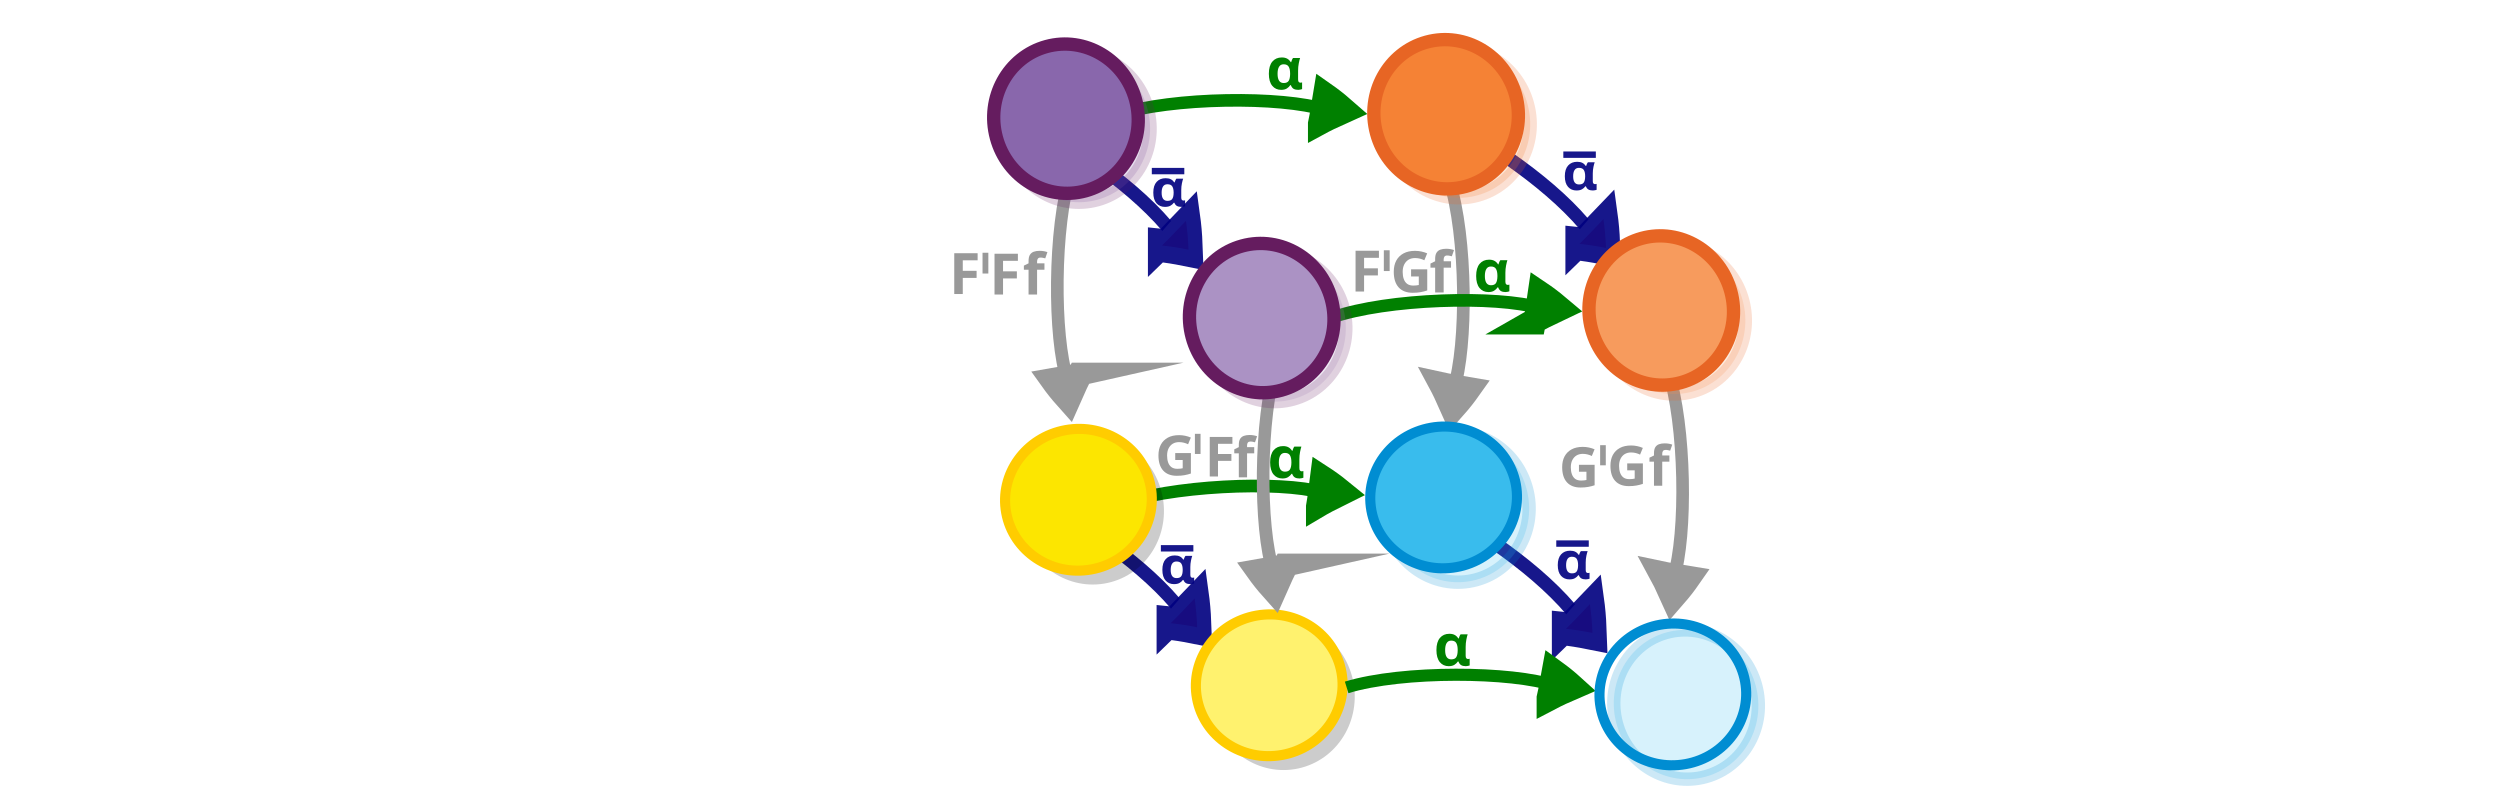 <?xml version="1.0" encoding="UTF-8" standalone="no"?>
<svg
   xmlns:dc="http://purl.org/dc/elements/1.1/"
   xmlns:cc="http://creativecommons.org/ns#"
   xmlns:rdf="http://www.w3.org/1999/02/22-rdf-syntax-ns#"
   xmlns:svg="http://www.w3.org/2000/svg"
   xmlns="http://www.w3.org/2000/svg"
   xmlns:sodipodi="http://sodipodi.sourceforge.net/DTD/sodipodi-0.dtd"
   xmlns:inkscape="http://www.inkscape.org/namespaces/inkscape"
   viewBox="0 0 595.3 189.5"
   version="1.1"
   id="svg15613"
   sodipodi:docname="horizontal_composition_cube.svg"
   inkscape:version="0.92.5 (2060ec1f9f, 2020-04-08)">
  <defs
     id="defs15617" />
  <sodipodi:namedview
     pagecolor="#ffffff"
     bordercolor="#666666"
     borderopacity="1"
     objecttolerance="10"
     gridtolerance="10"
     guidetolerance="10"
     inkscape:pageopacity="0"
     inkscape:pageshadow="2"
     inkscape:window-width="1920"
     inkscape:window-height="1016"
     id="namedview15615"
     showgrid="false"
     inkscape:zoom="2.1938952"
     inkscape:cx="430.33158"
     inkscape:cy="68.594586"
     inkscape:window-x="0"
     inkscape:window-y="27"
     inkscape:window-maximized="1"
     inkscape:current-layer="svg15613"
     inkscape:showpageshadow="2"
     inkscape:pagecheckerboard="0"
     inkscape:deskcolor="#d1d1d1" />
  <g
     id="g42748"
     transform="matrix(1.229,-0.092,0.092,1.186,-61.451,25.275)" />
  <g
     id="g42748-8"
     transform="matrix(1.229,-0.092,0.092,1.186,229.06,7.269)" />
  <g
     id="g42748-3"
     transform="matrix(1.559,-0.117,0.117,1.504,-164.841,-179.517)" />
  <g
     id="g42748-8-6"
     transform="matrix(1.559,-0.117,0.117,1.504,203.566,-202.352)" />
  <g
     transform="matrix(0.127,0.1,-0.13,0.185,378.148,-29.092)"
     id="g1482-7-0-4-90-3-4-5-0"
     style="display:inline;fill:#ff8080;stroke:#000080;stroke-width:6.389;stroke-miterlimit:10;stroke-opacity:0.91">
    <path
       d="m 300.111,308.891 c 11.457,-5.059 23.316,-9.601 35.445,-13.89 -8.574,-7.716 -17.731,-15.117 -27.472,-22.203 -2.745,12.606 -4.334,22.493 -7.973,36.094 z"
       id="path1478-7-9-9-9-9-1-2-6"
       inkscape:connector-curvature="0"
       style="fill:#ff8080;stroke:#000080;stroke-width:36.898;stroke-opacity:0.91" />
    <path
       sodipodi:nodetypes="cc"
       d="M 4.296,299.071 C 79.445,284.995 203.446,276.976 289.231,289.566"
       id="path1480-1-3-7-1-1-1-4-2"
       inkscape:connector-curvature="0"
       style="fill:none;stroke:#000080;stroke-width:14.277;stroke-opacity:0.91;paint-order:markers fill stroke" />
  </g>
  <g
     transform="matrix(0.127,0.1,-0.13,0.185,280.803,61.232)"
     id="g1482-7-0-4-90-3-4-5-7-6"
     style="display:inline;fill:#ff8080;stroke:#000080;stroke-width:6.389;stroke-miterlimit:10;stroke-opacity:0.91">
    <path
       d="m 300.111,308.891 c 11.457,-5.059 23.316,-9.601 35.445,-13.89 -8.574,-7.716 -17.731,-15.117 -27.472,-22.203 -2.745,12.606 -4.334,22.493 -7.973,36.094 z"
       id="path1478-7-9-9-9-9-1-2-2-1"
       inkscape:connector-curvature="0"
       style="fill:#ff8080;stroke:#000080;stroke-width:36.898;stroke-opacity:0.91" />
    <path
       sodipodi:nodetypes="cc"
       d="M 4.296,299.071 C 79.445,284.995 203.446,276.976 289.231,289.566"
       id="path1480-1-3-7-1-1-1-4-5-8"
       inkscape:connector-curvature="0"
       style="fill:none;stroke:#000080;stroke-width:14.277;stroke-opacity:0.91;paint-order:markers fill stroke" />
  </g>
  <g
     transform="matrix(0.127,0.1,-0.13,0.185,374.924,62.579)"
     id="g1482-7-0-4-90-3-4-5-81-7"
     style="display:inline;fill:#ff8080;stroke:#000080;stroke-width:6.389;stroke-miterlimit:10;stroke-opacity:0.91">
    <path
       d="m 300.111,308.891 c 11.457,-5.059 23.316,-9.601 35.445,-13.89 -8.574,-7.716 -17.731,-15.117 -27.472,-22.203 -2.745,12.606 -4.334,22.493 -7.973,36.094 z"
       id="path1478-7-9-9-9-9-1-2-3-9"
       inkscape:connector-curvature="0"
       style="fill:#ff8080;stroke:#000080;stroke-width:36.898;stroke-opacity:0.91" />
    <path
       sodipodi:nodetypes="cc"
       d="M 4.296,299.071 C 79.445,284.995 203.446,276.976 289.231,289.566"
       id="path1480-1-3-7-1-1-1-4-64-2"
       inkscape:connector-curvature="0"
       style="fill:none;stroke:#000080;stroke-width:14.277;stroke-opacity:0.91;paint-order:markers fill stroke" />
  </g>
  <g
     transform="matrix(0.127,0.1,-0.13,0.185,278.737,-28.692)"
     id="g1482-7-0-4-90-3-4-5-3-0"
     style="display:inline;fill:#ff8080;stroke:#000080;stroke-width:6.389;stroke-miterlimit:10;stroke-opacity:0.91">
    <path
       d="m 300.111,308.891 c 11.457,-5.059 23.316,-9.601 35.445,-13.89 -8.574,-7.716 -17.731,-15.117 -27.472,-22.203 -2.745,12.606 -4.334,22.493 -7.973,36.094 z"
       id="path1478-7-9-9-9-9-1-2-7-2"
       inkscape:connector-curvature="0"
       style="fill:#ff8080;stroke:#000080;stroke-width:36.898;stroke-opacity:0.91" />
    <path
       sodipodi:nodetypes="cc"
       d="M 4.296,299.071 C 79.445,284.995 203.446,276.976 289.231,289.566"
       id="path1480-1-3-7-1-1-1-4-6-3"
       inkscape:connector-curvature="0"
       style="fill:none;stroke:#000080;stroke-width:14.277;stroke-opacity:0.91;paint-order:markers fill stroke" />
  </g>
  <g
     style="display:inline;fill:#000000;fill-opacity:0;stroke:#999999;stroke-width:6.389;stroke-miterlimit:10;stroke-opacity:1"
     id="g1482-7-0-1-0-3-5-8-6-4-7"
     transform="matrix(-0.018,0.292,0.345,-0.03,182.116,8.724)"
     inkscape:transform-center-x="12.983892"
     inkscape:transform-center-y="-6.9352945">
    <path
       style="fill:#000000;fill-opacity:0;stroke:#999999;stroke-width:19.035;stroke-opacity:1"
       inkscape:connector-curvature="0"
       id="path1478-7-9-0-19-0-2-3-5-7-59"
       d="m 299.356,233.033 c 5.865,-2.466 11.98,-4.677 18.256,-6.762 -5.112,-3.83 -10.518,-7.506 -16.22,-11.028 -0.69,6.214 -0.926,11.088 -2.036,17.79 z" />
    <path
       style="fill:#000000;fill-opacity:0;stroke:#999999;stroke-width:10.649;stroke-opacity:1;paint-order:markers fill stroke"
       inkscape:connector-curvature="0"
       id="path1480-1-3-1-5-7-2-8-8-4-2"
       d="M 127.386,78.378 C 176.957,66.302 277.685,72.076 317.498,86.173"
       sodipodi:nodetypes="cc"
       transform="matrix(0.896,0,0,0.817,18.384,154.236)" />
  </g>
  <g
     style="display:inline;fill:#000000;fill-opacity:0;stroke:#999999;stroke-width:6.389;stroke-miterlimit:10;stroke-opacity:1"
     id="g1482-7-0-1-0-3-5-2-4-0-8-2"
     transform="matrix(0.019,0.292,-0.345,-0.028,417.89,10.446)"
     inkscape:transform-center-x="-12.927692"
     inkscape:transform-center-y="-6.9992135">
    <path
       style="fill:#000000;fill-opacity:0;stroke:#999999;stroke-width:19.035;stroke-opacity:1"
       inkscape:connector-curvature="0"
       id="path1478-7-9-0-19-0-2-7-81-4-5-89"
       d="m 299.356,233.033 c 5.865,-2.466 11.98,-4.677 18.256,-6.762 -5.112,-3.83 -10.518,-7.506 -16.22,-11.028 -0.69,6.214 -0.926,11.088 -2.036,17.79 z" />
    <path
       style="fill:#000000;fill-opacity:0;stroke:#999999;stroke-width:10.649;stroke-opacity:1;paint-order:markers fill stroke"
       inkscape:connector-curvature="0"
       id="path1480-1-3-1-5-7-2-0-29-8-8-7"
       d="M 127.386,78.378 C 176.957,66.302 277.685,72.076 317.498,86.173"
       sodipodi:nodetypes="cc"
       transform="matrix(0.896,0,0,0.817,18.384,154.236)" />
  </g>
  <g
     style="display:inline;fill:#000000;fill-opacity:0;stroke:#008000;stroke-width:6.389;stroke-miterlimit:10;stroke-opacity:1"
     id="g1482-7-0-1-0-3-5-2-4-0-8-6-36"
     transform="matrix(0.292,-0.02,-0.026,0.345,232.889,-45.299)"
     inkscape:transform-center-x="7.0772877"
     inkscape:transform-center-y="-13.02335">
    <path
       style="fill:#000000;fill-opacity:0;stroke:#008000;stroke-width:19.035;stroke-opacity:1"
       inkscape:connector-curvature="0"
       id="path1478-7-9-0-19-0-2-7-81-4-5-0-1"
       d="m 299.356,233.033 c 5.865,-2.466 11.98,-4.677 18.256,-6.762 -5.112,-3.83 -10.518,-7.506 -16.22,-11.028 -0.69,6.214 -0.926,11.088 -2.036,17.79 z" />
    <path
       style="fill:#000000;fill-opacity:0;stroke:#008000;stroke-width:10.649;stroke-opacity:1;paint-order:markers fill stroke"
       inkscape:connector-curvature="0"
       id="path1480-1-3-1-5-7-2-0-29-8-8-85-29"
       d="M 127.386,78.378 C 176.957,66.302 277.685,72.076 317.498,86.173"
       sodipodi:nodetypes="cc"
       transform="matrix(0.896,0,0,0.817,18.384,154.236)" />
  </g>
  <g
     id="g74336-3"
     transform="matrix(1.139,0,0,1.139,-297.336,-49.772)"
     style="fill:#999999;fill-opacity:1">
    <path
       d="m 470.746,105.273 h -1.78 v -8.528 h 4.885 v 1.481 h -3.105 v 2.198 h 2.89 v 1.481 h -2.89 z"
       style="font-weight:bold;font-size:21.512px;line-height:1.25;font-family:sans-serif;-inkscape-font-specification:'sans-serif Bold';text-align:end;word-spacing:0px;text-anchor:end;fill:#999999;fill-opacity:1;stroke-width:0.896"
       id="path12077-3-0-6-6-1"
       inkscape:connector-curvature="0" />
    <path
       d="m 479.402,100.089 h -1.541 v 5.184 h -1.78 v -5.184 h -0.979 v -0.86 l 0.979,-0.478 v -0.478 q 0,-0.836 0.275,-1.29 0.287,-0.466 0.8,-0.657 0.526,-0.191 1.23,-0.191 0.526,0 0.944,0.084 0.43,0.084 0.693,0.191 l -0.454,1.302 q -0.203,-0.06 -0.442,-0.107 -0.239,-0.06 -0.549,-0.06 -0.37,0 -0.549,0.227 -0.167,0.227 -0.167,0.573 v 0.406 h 1.541 z"
       style="font-weight:bold;font-size:21.512px;line-height:1.25;font-family:sans-serif;-inkscape-font-specification:'sans-serif Bold';text-align:end;word-spacing:0px;text-anchor:end;fill:#999999;fill-opacity:1;stroke-width:0.896"
       id="path12081-38-3-4-0-9"
       inkscape:connector-curvature="0" />
    <path
       d="m 462.327,105.165 h -1.78 v -8.528 h 4.885 v 1.481 h -3.105 v 2.198 h 2.89 v 1.481 h -2.89 z"
       style="font-weight:bold;font-size:21.512px;line-height:1.25;font-family:sans-serif;-inkscape-font-specification:'sans-serif Bold';text-align:end;word-spacing:0px;text-anchor:end;fill:#999999;fill-opacity:1;stroke-width:0.896"
       id="path12077-3-0-6-6-1-8-9-4"
       inkscape:connector-curvature="0" />
    <rect
       style="fill:#999999;fill-opacity:1;stroke:none;stroke-width:3.998;stroke-linecap:round;stroke-opacity:1;paint-order:stroke fill markers"
       id="rect30204-1-4-9-8-7"
       width="1.216"
       height="4.344"
       x="466.458"
       y="96.538" />
  </g>
  <g
     style="display:inline;fill:#000000;fill-opacity:0;stroke:#008000;stroke-width:6.389;stroke-miterlimit:10;stroke-opacity:1"
     id="g1482-7-0-1-0-3-5-2-4-0-8-6-3-6"
     transform="matrix(0.291,-0.031,-0.014,0.346,229.906,48.943)"
     inkscape:transform-center-x="7.5010346"
     inkscape:transform-center-y="-13.521627">
    <path
       style="fill:#000000;fill-opacity:0;stroke:#008000;stroke-width:19.035;stroke-opacity:1"
       inkscape:connector-curvature="0"
       id="path1478-7-9-0-19-0-2-7-81-4-5-0-9-1"
       d="m 299.356,233.033 c 5.865,-2.466 11.98,-4.677 18.256,-6.762 -5.112,-3.83 -10.518,-7.506 -16.22,-11.028 -0.69,6.214 -0.926,11.088 -2.036,17.79 z" />
    <path
       style="fill:#000000;fill-opacity:0;stroke:#008000;stroke-width:10.649;stroke-opacity:1;paint-order:markers fill stroke"
       inkscape:connector-curvature="0"
       id="path1480-1-3-1-5-7-2-0-29-8-8-85-4-0"
       d="M 127.386,78.378 C 176.957,66.302 277.685,72.076 317.498,86.173"
       sodipodi:nodetypes="cc"
       transform="matrix(0.896,0,0,0.817,18.384,154.236)" />
  </g>
  <g
     id="g16126-2-3-6"
     transform="matrix(0.27,1.41,-1.41,0.27,291.103,-238.074)"
     inkscape:transform-center-x="3.455896"
     inkscape:transform-center-y="1.055084"
     style="fill:#8967ac;fill-opacity:1;stroke:#651c5f;stroke-opacity:1">
    <ellipse
       ry="11.965"
       rx="12.4"
       transform="matrix(0.997,-0.075,0.078,0.997,0,0)"
       style="opacity:0.203;fill:#8967ac;fill-opacity:1;stroke:#651c5f;stroke-width:2.214;stroke-miterlimit:10;stroke-dasharray:none;stroke-opacity:1"
       id="circle15601-9-4-6-3-0-3"
       cy="72.011"
       cx="174.056" />
    <ellipse
       ry="11.965"
       rx="12.4"
       transform="matrix(0.997,-0.075,0.078,0.997,0,0)"
       style="fill:#8967ac;fill-opacity:1;stroke:#651c5f;stroke-width:2.214;stroke-miterlimit:10;stroke-dasharray:none;stroke-opacity:1"
       id="circle15601-9-4-1-2-2"
       cy="73.519"
       cx="172.109" />
  </g>
  <g
     id="g16153-8-1-7"
     transform="matrix(0.149,1.428,-1.428,0.149,359.608,-171.54)">
    <ellipse
       cx="178.593"
       cy="120.173"
       id="circle15601-9-4-6-2-3-5-6"
       style="opacity:0.203;fill:#030303;fill-opacity:1;stroke:none;stroke-width:2.214;stroke-miterlimit:10;stroke-dasharray:none;stroke-opacity:1"
       transform="matrix(0.987,-0.159,0.162,0.987,0,0)"
       rx="12.4"
       ry="11.965" />
    <ellipse
       ry="11.748"
       rx="12.176"
       transform="matrix(-0.074,-0.997,0.997,-0.077,0,0)"
       style="fill:#fce600;fill-opacity:1;stroke:#ffcc00;stroke-width:1.677;stroke-miterlimit:10;stroke-opacity:1"
       id="circle15605-4-6-5"
       cy="186.489"
       cx="-106.902" />
  </g>
  <g
     id="g76061-8"
     style="fill:#999999;fill-opacity:1"
     transform="matrix(1.139,0,0,1.139,-204.151,-37.692)">
    <path
       d="m 482.59,89.052 h -1.541 v 5.184 h -1.78 v -5.184 h -0.979 v -0.86 l 0.979,-0.478 v -0.478 q 0,-0.836 0.275,-1.29 0.287,-0.466 0.8,-0.657 0.526,-0.191 1.23,-0.191 0.526,0 0.944,0.084 0.43,0.084 0.693,0.191 l -0.454,1.302 q -0.203,-0.06 -0.442,-0.107 -0.239,-0.06 -0.549,-0.06 -0.37,0 -0.549,0.227 -0.167,0.227 -0.167,0.573 v 0.406 h 1.541 z"
       style="font-weight:bold;font-size:21.512px;line-height:1.25;font-family:sans-serif;-inkscape-font-specification:'sans-serif Bold';text-align:end;word-spacing:0px;text-anchor:end;fill:#999999;fill-opacity:1;stroke-width:0.896"
       id="path12081-38-3-4-0-2-8"
       inkscape:connector-curvature="0" />
    <path
       d="m 464.412,94.04 h -1.78 v -8.528 h 4.885 v 1.481 h -3.105 v 2.198 h 2.89 v 1.481 h -2.89 z"
       style="font-weight:bold;font-size:21.512px;line-height:1.25;font-family:sans-serif;-inkscape-font-specification:'sans-serif Bold';text-align:end;word-spacing:0px;text-anchor:end;fill:#999999;fill-opacity:1;stroke-width:0.896"
       id="path12077-3-0-6-6-1-8-9-3-4"
       inkscape:connector-curvature="0" />
    <rect
       style="fill:#999999;fill-opacity:1;stroke:none;stroke-width:3.998;stroke-linecap:round;stroke-opacity:1;paint-order:stroke fill markers"
       id="rect30204-1-4-9-8-9-3"
       width="1.216"
       height="4.344"
       x="468.543"
       y="85.414" />
    <path
       d="m 474.237,89.395 h 3.38 v 4.419 q -0.669,0.227 -1.397,0.358 -0.717,0.131 -1.636,0.131 -1.911,0 -2.938,-1.123 -1.027,-1.123 -1.027,-3.273 0,-1.338 0.514,-2.317 0.526,-0.979 1.517,-1.517 0.991,-0.537 2.425,-0.537 0.681,0 1.338,0.143 0.657,0.143 1.194,0.382 l -0.597,1.445 q -0.394,-0.203 -0.896,-0.334 -0.502,-0.131 -1.051,-0.131 -0.788,0 -1.374,0.358 -0.573,0.358 -0.896,1.015 -0.311,0.645 -0.311,1.529 0,0.836 0.227,1.481 0.227,0.645 0.717,1.015 0.49,0.358 1.278,0.358 0.382,0 0.645,-0.036 0.275,-0.036 0.502,-0.084 v -1.78 h -1.612 z"
       style="font-weight:bold;font-size:21.512px;line-height:1.25;font-family:sans-serif;-inkscape-font-specification:'sans-serif Bold';text-align:end;word-spacing:0px;text-anchor:end;fill:#999999;fill-opacity:1;stroke-width:0.896"
       id="path12073-3-6-2-2-7-0-3-1"
       inkscape:connector-curvature="0" />
  </g>
  <g
     id="g16153-8-5-6-0"
     transform="matrix(0.149,1.428,-1.428,0.149,446.565,-172.096)"
     style="fill:#39bced;fill-opacity:1;stroke:#008dd2;stroke-opacity:1">
    <ellipse
       cx="178.593"
       cy="120.173"
       id="circle15601-9-4-6-2-3-1-8-6"
       style="opacity:0.203;fill:#39bced;fill-opacity:1;stroke:#008dd2;stroke-width:2.214;stroke-miterlimit:10;stroke-dasharray:none;stroke-opacity:1"
       transform="matrix(0.987,-0.159,0.162,0.987,0,0)"
       rx="12.4"
       ry="11.965" />
    <ellipse
       ry="11.748"
       rx="12.176"
       transform="matrix(-0.074,-0.997,0.997,-0.077,0,0)"
       style="fill:#39bced;fill-opacity:1;stroke:#008dd2;stroke-width:1.677;stroke-miterlimit:10;stroke-opacity:1"
       id="circle15605-4-7-5-8"
       cy="186.489"
       cx="-106.902" />
  </g>
  <g
     id="g16126-2-2-82-6"
     transform="matrix(0.27,1.41,-1.41,0.27,381.62,-239.13)"
     inkscape:transform-center-x="3.4558891"
     inkscape:transform-center-y="1.0550817"
     style="fill:#f58235;fill-opacity:1;stroke:#e76524;stroke-opacity:1">
    <ellipse
       ry="11.965"
       rx="12.4"
       transform="matrix(0.997,-0.075,0.078,0.997,0,0)"
       style="opacity:0.203;fill:#f58235;fill-opacity:1;stroke:#e76524;stroke-width:2.214;stroke-miterlimit:10;stroke-dasharray:none;stroke-opacity:1"
       id="circle15601-9-4-6-3-2-1-4"
       cy="72.011"
       cx="174.056" />
    <ellipse
       ry="11.965"
       rx="12.4"
       transform="matrix(0.997,-0.075,0.078,0.997,0,0)"
       style="fill:#f58235;fill-opacity:1;stroke:#e76524;stroke-width:2.214;stroke-miterlimit:10;stroke-dasharray:none;stroke-opacity:1"
       id="circle15601-9-4-1-4-0-9"
       cy="73.519"
       cx="172.109" />
  </g>
  <g
     id="g74342-8"
     transform="matrix(1.104,0,0,1.104,-296.646,5.493)"
     style="fill:#999999">
    <path
       d="m 522.183,92.739 h 3.38 v 4.419 q -0.669,0.227 -1.397,0.358 -0.717,0.131 -1.636,0.131 -1.911,0 -2.938,-1.123 -1.027,-1.123 -1.027,-3.273 0,-1.338 0.514,-2.317 0.526,-0.979 1.517,-1.517 0.991,-0.537 2.425,-0.537 0.681,0 1.338,0.143 0.657,0.143 1.194,0.382 l -0.597,1.445 q -0.394,-0.203 -0.896,-0.334 -0.502,-0.131 -1.051,-0.131 -0.788,0 -1.374,0.358 -0.573,0.358 -0.896,1.015 -0.311,0.645 -0.311,1.529 0,0.836 0.227,1.481 0.227,0.645 0.717,1.015 0.49,0.358 1.278,0.358 0.382,0 0.645,-0.036 0.275,-0.036 0.502,-0.084 v -1.78 h -1.612 z"
       style="font-weight:bold;font-size:21.512px;line-height:1.25;font-family:sans-serif;-inkscape-font-specification:'sans-serif Bold';text-align:end;word-spacing:0px;text-anchor:end;fill:#999999;fill-opacity:1;stroke-width:0.896"
       id="path12073-3-6-2-2-4"
       inkscape:connector-curvature="0" />
    <path
       d="m 539.221,92.802 h -1.541 v 5.184 h -1.78 v -5.184 h -0.979 v -0.86 l 0.979,-0.478 v -0.478 q 0,-0.836 0.275,-1.29 0.287,-0.466 0.8,-0.657 0.526,-0.191 1.23,-0.191 0.526,0 0.944,0.084 0.43,0.084 0.693,0.191 l -0.454,1.302 q -0.203,-0.06 -0.442,-0.107 -0.239,-0.06 -0.549,-0.06 -0.37,0 -0.549,0.227 -0.167,0.227 -0.167,0.573 v 0.406 h 1.541 z"
       style="font-weight:bold;font-size:21.512px;line-height:1.25;font-family:sans-serif;-inkscape-font-specification:'sans-serif Bold';text-align:end;word-spacing:0px;text-anchor:end;fill:#999999;fill-opacity:1;stroke-width:0.896"
       id="path12081-3-1-4-9-5"
       inkscape:connector-curvature="0" />
    <path
       d="m 531.411,97.797 h -1.78 v -8.528 h 4.885 v 1.481 h -3.105 v 2.198 h 2.89 v 1.481 h -2.89 z"
       style="font-weight:bold;font-size:21.512px;line-height:1.25;font-family:sans-serif;-inkscape-font-specification:'sans-serif Bold';text-align:end;word-spacing:0px;text-anchor:end;fill:#999999;fill-opacity:1;stroke-width:0.896"
       id="path12077-3-0-6-6-1-8-8-0"
       inkscape:connector-curvature="0" />
    <rect
       style="fill:#999999;fill-opacity:1;stroke:none;stroke-width:3.998;stroke-linecap:round;stroke-opacity:1;paint-order:stroke fill markers"
       id="rect30204-1-4-9-5-3"
       width="1.216"
       height="4.344"
       x="526.427"
       y="88.595" />
  </g>
  <g
     id="g16153-8-50-5"
     transform="matrix(0.149,1.428,-1.428,0.149,405.04,-127.367)">
    <ellipse
       cx="178.593"
       cy="120.173"
       id="circle15601-9-4-6-2-3-6-5"
       style="opacity:0.203;fill:#030303;fill-opacity:1;stroke:none;stroke-width:2.214;stroke-miterlimit:10;stroke-dasharray:none;stroke-opacity:1"
       transform="matrix(0.987,-0.159,0.162,0.987,0,0)"
       rx="12.4"
       ry="11.965" />
    <ellipse
       ry="11.748"
       rx="12.176"
       transform="matrix(-0.074,-0.997,0.997,-0.077,0,0)"
       style="fill:#fff26e;fill-opacity:1;stroke:#ffcc00;stroke-width:1.677;stroke-miterlimit:10;stroke-opacity:1"
       id="circle15605-4-0-4"
       cy="186.489"
       cx="-106.902" />
  </g>
  <g
     style="display:inline;fill:#000000;fill-opacity:0;stroke:#999999;stroke-width:6.389;stroke-miterlimit:10;stroke-opacity:1"
     id="g1482-7-0-1-0-3-5-8-6-4-5-6"
     transform="matrix(-0.018,0.292,0.345,-0.03,231.128,54.199)"
     inkscape:transform-center-x="12.983885"
     inkscape:transform-center-y="-6.9352945">
    <path
       style="fill:#000000;fill-opacity:0;stroke:#999999;stroke-width:19.035;stroke-opacity:1"
       inkscape:connector-curvature="0"
       id="path1478-7-9-0-19-0-2-3-5-7-5-9"
       d="m 299.356,233.033 c 5.865,-2.466 11.98,-4.677 18.256,-6.762 -5.112,-3.83 -10.518,-7.506 -16.22,-11.028 -0.69,6.214 -0.926,11.088 -2.036,17.79 z" />
    <path
       style="fill:#000000;fill-opacity:0;stroke:#999999;stroke-width:10.649;stroke-opacity:1;paint-order:markers fill stroke"
       inkscape:connector-curvature="0"
       id="path1480-1-3-1-5-7-2-8-8-4-4-3"
       d="M 127.386,78.378 C 176.957,66.302 277.685,72.076 317.498,86.173"
       sodipodi:nodetypes="cc"
       transform="matrix(0.896,0,0,0.817,18.384,154.236)" />
  </g>
  <g
     style="display:inline;fill:#000000;fill-opacity:0;stroke:#999999;stroke-width:6.389;stroke-miterlimit:10;stroke-opacity:1"
     id="g1482-7-0-1-0-3-5-2-4-0-8-9-7"
     transform="matrix(0.021,0.292,-0.345,-0.026,469.638,54.981)"
     inkscape:transform-center-x="-13.036471"
     inkscape:transform-center-y="-7.0880223">
    <path
       style="fill:#000000;fill-opacity:0;stroke:#999999;stroke-width:19.035;stroke-opacity:1"
       inkscape:connector-curvature="0"
       id="path1478-7-9-0-19-0-2-7-81-4-5-8-4"
       d="m 299.356,233.033 c 5.865,-2.466 11.98,-4.677 18.256,-6.762 -5.112,-3.83 -10.518,-7.506 -16.22,-11.028 -0.69,6.214 -0.926,11.088 -2.036,17.79 z" />
    <path
       style="fill:#000000;fill-opacity:0;stroke:#999999;stroke-width:10.649;stroke-opacity:1;paint-order:markers fill stroke"
       inkscape:connector-curvature="0"
       id="path1480-1-3-1-5-7-2-0-29-8-8-3-5"
       d="M 127.386,78.378 C 176.957,66.302 277.685,72.076 317.498,86.173"
       sodipodi:nodetypes="cc"
       transform="matrix(0.896,0,0,0.817,18.384,154.236)" />
  </g>
  <g
     style="display:inline;fill:#000000;fill-opacity:0;stroke:#008000;stroke-width:6.389;stroke-miterlimit:10;stroke-opacity:1"
     id="g1482-7-0-1-0-3-5-2-4-0-8-6-8-2"
     transform="matrix(0.291,-0.026,-0.02,0.345,283.032,3.735)"
     inkscape:transform-center-x="7.292744"
     inkscape:transform-center-y="-13.286358">
    <path
       style="fill:#000000;fill-opacity:0;stroke:#008000;stroke-width:19.035;stroke-opacity:1"
       inkscape:connector-curvature="0"
       id="path1478-7-9-0-19-0-2-7-81-4-5-0-5-5"
       d="m 299.356,233.033 c 5.865,-2.466 11.98,-4.677 18.256,-6.762 -5.112,-3.83 -10.518,-7.506 -16.22,-11.028 -0.69,6.214 -0.926,11.088 -2.036,17.79 z" />
    <path
       style="fill:#000000;fill-opacity:0;stroke:#008000;stroke-width:10.649;stroke-opacity:1;paint-order:markers fill stroke"
       inkscape:connector-curvature="0"
       id="path1480-1-3-1-5-7-2-0-29-8-8-85-2-4"
       d="M 127.386,78.378 C 176.957,66.302 277.685,72.076 317.498,86.173"
       sodipodi:nodetypes="cc"
       transform="matrix(0.896,0,0,0.817,18.384,154.236)" />
  </g>
  <g
     id="g16126-2-25-0"
     transform="matrix(0.27,1.41,-1.41,0.27,337.714,-190.595)"
     inkscape:transform-center-x="3.4558988"
     inkscape:transform-center-y="1.0550819"
     style="fill:#ab92c4;fill-opacity:1;stroke:#651c5f;stroke-opacity:1">
    <ellipse
       ry="11.965"
       rx="12.4"
       transform="matrix(0.997,-0.075,0.078,0.997,0,0)"
       style="opacity:0.203;fill:#ab92c4;fill-opacity:1;stroke:#651c5f;stroke-width:2.214;stroke-miterlimit:10;stroke-dasharray:none;stroke-opacity:1"
       id="circle15601-9-4-6-3-8-6"
       cy="72.011"
       cx="174.056" />
    <ellipse
       ry="11.965"
       rx="12.4"
       transform="matrix(0.997,-0.075,0.078,0.997,0,0)"
       style="fill:#ab92c4;fill-opacity:1;stroke:#651c5f;stroke-width:2.214;stroke-miterlimit:10;stroke-dasharray:none;stroke-opacity:1"
       id="circle15601-9-4-1-9-1"
       cy="73.519"
       cx="172.109" />
  </g>
  <g
     id="g75556-7"
     transform="matrix(1.104,0,0,1.104,-198.751,7.829)"
     style="fill:#999999;fill-opacity:1">
    <path
       d="m 520.589,93.154 h 3.38 v 4.419 q -0.669,0.227 -1.397,0.358 -0.717,0.131 -1.636,0.131 -1.911,0 -2.938,-1.123 -1.027,-1.123 -1.027,-3.273 0,-1.338 0.514,-2.317 0.526,-0.979 1.517,-1.517 0.991,-0.537 2.425,-0.537 0.681,0 1.338,0.143 0.657,0.143 1.194,0.382 l -0.597,1.445 q -0.394,-0.203 -0.896,-0.334 -0.502,-0.131 -1.051,-0.131 -0.788,0 -1.374,0.358 -0.573,0.358 -0.896,1.015 -0.311,0.645 -0.311,1.529 0,0.836 0.227,1.481 0.227,0.645 0.717,1.015 0.49,0.358 1.278,0.358 0.382,0 0.645,-0.036 0.275,-0.036 0.502,-0.084 v -1.78 h -1.612 z"
       style="font-weight:bold;font-size:21.512px;line-height:1.25;font-family:sans-serif;-inkscape-font-specification:'sans-serif Bold';text-align:end;word-spacing:0px;text-anchor:end;fill:#999999;fill-opacity:1;stroke-width:0.896"
       id="path12073-3-6-2-2-7-4"
       inkscape:connector-curvature="0" />
    <path
       d="m 530.998,92.853 h 3.38 v 4.419 q -0.669,0.227 -1.397,0.358 -0.717,0.131 -1.636,0.131 -1.911,0 -2.938,-1.123 -1.027,-1.123 -1.027,-3.273 0,-1.338 0.514,-2.317 0.526,-0.979 1.517,-1.517 0.991,-0.537 2.425,-0.537 0.681,0 1.338,0.143 0.657,0.143 1.194,0.382 l -0.597,1.445 q -0.394,-0.203 -0.896,-0.334 -0.502,-0.131 -1.051,-0.131 -0.788,0 -1.374,0.358 -0.573,0.358 -0.896,1.015 -0.311,0.645 -0.311,1.529 0,0.836 0.227,1.481 0.227,0.645 0.717,1.015 0.49,0.358 1.278,0.358 0.382,0 0.645,-0.036 0.275,-0.036 0.502,-0.084 v -1.78 h -1.612 z"
       style="font-weight:bold;font-size:21.512px;line-height:1.25;font-family:sans-serif;-inkscape-font-specification:'sans-serif Bold';text-align:end;word-spacing:0px;text-anchor:end;fill:#999999;fill-opacity:1;stroke-width:0.896"
       id="path12073-3-6-2-2-7-0-4"
       inkscape:connector-curvature="0" />
    <path
       d="m 540.095,92.49 h -1.541 v 5.184 h -1.78 v -5.184 h -0.979 v -0.86 l 0.979,-0.478 v -0.478 q 0,-0.836 0.275,-1.29 0.287,-0.466 0.8,-0.657 0.526,-0.191 1.23,-0.191 0.526,0 0.944,0.084 0.43,0.084 0.693,0.191 l -0.454,1.302 q -0.203,-0.06 -0.442,-0.107 -0.239,-0.06 -0.549,-0.06 -0.37,0 -0.549,0.227 -0.167,0.227 -0.167,0.573 v 0.406 h 1.541 z"
       style="font-weight:bold;font-size:21.512px;line-height:1.25;font-family:sans-serif;-inkscape-font-specification:'sans-serif Bold';text-align:end;word-spacing:0px;text-anchor:end;fill:#999999;fill-opacity:1;stroke-width:0.896"
       id="path12081-3-1-4-9-0-3"
       inkscape:connector-curvature="0" />
    <rect
       style="fill:#999999;fill-opacity:1;stroke:none;stroke-width:3.998;stroke-linecap:round;stroke-opacity:1;paint-order:stroke fill markers"
       id="rect30204-1-4-9-5-2-0"
       width="1.216"
       height="4.344"
       x="525.161"
       y="88.928" />
  </g>
  <g
     id="g85511-7"
     style="fill:#000000;fill-opacity:0;stroke:#008000;stroke-opacity:1"
     transform="matrix(1.26,0.147,-0.147,1.26,-36.455,-68.002)">
    <path
       style="fill:#000000;fill-opacity:0;stroke:#008000;stroke-width:4.748;stroke-miterlimit:10;stroke-opacity:1"
       inkscape:connector-curvature="0"
       id="path1478-7-9-0-19-0-2-7-81-4-5-0-9-2-8"
       d="m 338.795,146.359 c 1.318,-0.899 2.693,-1.738 4.107,-2.549 -1.185,-0.847 -2.436,-1.641 -3.754,-2.381 -0.119,1.721 -0.142,3.06 -0.353,4.93 z" />
    <path
       style="fill:#000000;fill-opacity:0;stroke:#008000;stroke-width:2.273;stroke-miterlimit:10;stroke-opacity:1;paint-order:markers fill stroke"
       inkscape:connector-curvature="0"
       id="path1480-1-3-1-5-7-2-0-29-8-8-85-4-4-6"
       d="m 300.786,148.786 c 10.029,-4.407 30.561,-6.604 38.736,-4.839"
       sodipodi:nodetypes="cc" />
  </g>
  <g
     id="g16153-8-5-9-4"
     transform="matrix(0.149,1.428,-1.428,0.149,501.149,-125.19)"
     style="fill:#39bced;fill-opacity:1;stroke:#008dd2;stroke-opacity:1">
    <ellipse
       cx="178.593"
       cy="120.173"
       id="circle15601-9-4-6-2-3-1-0-9"
       style="opacity:0.203;fill:#39bced;fill-opacity:1;stroke:#008dd2;stroke-width:2.214;stroke-miterlimit:10;stroke-dasharray:none;stroke-opacity:1"
       transform="matrix(0.987,-0.159,0.162,0.987,0,0)"
       rx="12.4"
       ry="11.965" />
    <ellipse
       ry="11.748"
       rx="12.176"
       transform="matrix(-0.074,-0.997,0.997,-0.077,0,0)"
       style="fill:#000000;fill-opacity:0;stroke:#008dd2;stroke-width:1.677;stroke-miterlimit:10;stroke-opacity:1"
       id="circle15605-4-7-8-2"
       cy="186.489"
       cx="-106.902" />
  </g>
  <g
     id="g16126-2-2-8-9"
     transform="matrix(0.27,1.41,-1.41,0.27,432.848,-192.403)"
     inkscape:transform-center-x="3.4558892"
     inkscape:transform-center-y="1.0550838"
     style="fill:#f79b5d;fill-opacity:1;stroke:#e76524;stroke-opacity:1">
    <ellipse
       ry="11.965"
       rx="12.4"
       transform="matrix(0.997,-0.075,0.078,0.997,0,0)"
       style="opacity:0.203;fill:#f79b5d;fill-opacity:1;stroke:#e76524;stroke-width:2.214;stroke-miterlimit:10;stroke-dasharray:none;stroke-opacity:1"
       id="circle15601-9-4-6-3-2-3-2"
       cy="72.011"
       cx="174.056" />
    <ellipse
       ry="11.965"
       rx="12.4"
       transform="matrix(0.997,-0.075,0.078,0.997,0,0)"
       style="fill:#f79b5d;fill-opacity:1;stroke:#e76524;stroke-width:2.214;stroke-miterlimit:10;stroke-dasharray:none;stroke-opacity:1"
       id="circle15601-9-4-1-4-7-6"
       cy="73.519"
       cx="172.109" />
  </g>
  <path
     d="m 344.963,158.631 q -1.31,0 -2.116,-0.969 -0.805,-0.983 -0.805,-2.867 0,-1.911 0.833,-2.894 0.833,-0.983 2.239,-0.983 0.792,0 1.297,0.287 0.505,0.273 0.846,0.833 h 0.096 q 0.068,-0.232 0.177,-0.505 0.109,-0.287 0.273,-0.491 h 1.679 q -0.15,0.437 -0.314,1.269 -0.164,0.833 -0.164,1.747 v 2.075 q 0,0.464 0.164,0.628 0.177,0.164 0.396,0.164 0.096,0 0.218,-0.027 0.123,-0.027 0.177,-0.041 v 1.597 q -0.096,0.055 -0.396,0.109 -0.287,0.068 -0.519,0.068 -0.683,0 -1.106,-0.246 -0.423,-0.246 -0.655,-0.874 h -0.136 q -0.3,0.464 -0.819,0.792 -0.519,0.328 -1.365,0.328 z m 0.614,-1.624 q 0.846,0 1.174,-0.505 0.341,-0.519 0.355,-1.638 v -0.082 q 0,-1.092 -0.341,-1.665 -0.328,-0.573 -1.215,-0.573 -0.723,0 -1.078,0.587 -0.355,0.573 -0.355,1.679 0,2.198 1.461,2.198 z"
     style="font-weight:bold;font-size:21.512px;line-height:1.25;font-family:sans-serif;-inkscape-font-specification:'sans-serif Bold';text-align:end;word-spacing:0px;text-anchor:end;fill:#008000;fill-opacity:1;stroke-width:1.024"
     id="path12093-9-6-3"
     inkscape:connector-curvature="0" />
  <path
     d="m 354.422,69.546 q -1.31,0 -2.116,-0.969 -0.805,-0.983 -0.805,-2.866 0,-1.911 0.833,-2.894 0.833,-0.983 2.239,-0.983 0.792,0 1.297,0.287 0.505,0.273 0.846,0.833 h 0.096 q 0.068,-0.232 0.177,-0.505 0.109,-0.287 0.273,-0.491 h 1.679 q -0.15,0.437 -0.314,1.269 -0.164,0.833 -0.164,1.747 v 2.075 q 0,0.464 0.164,0.628 0.177,0.164 0.396,0.164 0.096,0 0.218,-0.027 0.123,-0.027 0.177,-0.041 v 1.597 q -0.096,0.055 -0.396,0.109 -0.287,0.068 -0.519,0.068 -0.683,0 -1.106,-0.246 -0.423,-0.246 -0.655,-0.874 h -0.137 q -0.3,0.464 -0.819,0.792 -0.519,0.328 -1.365,0.328 z m 0.614,-1.624 q 0.846,0 1.174,-0.505 0.341,-0.519 0.355,-1.638 v -0.082 q 0,-1.092 -0.341,-1.665 -0.328,-0.573 -1.215,-0.573 -0.723,0 -1.078,0.587 -0.355,0.573 -0.355,1.679 0,2.198 1.461,2.198 z"
     style="font-weight:bold;font-size:21.512px;line-height:1.25;font-family:sans-serif;-inkscape-font-specification:'sans-serif Bold';text-align:end;word-spacing:0px;text-anchor:end;fill:#008000;fill-opacity:1;stroke-width:1.024"
     id="path12093-9-6-6"
     inkscape:connector-curvature="0" />
  <path
     d="m 305.061,21.395 q -1.31,0 -2.116,-0.969 -0.805,-0.983 -0.805,-2.867 0,-1.911 0.833,-2.894 0.833,-0.983 2.239,-0.983 0.792,0 1.297,0.287 0.505,0.273 0.846,0.833 h 0.096 q 0.068,-0.232 0.177,-0.505 0.109,-0.287 0.273,-0.491 h 1.679 q -0.15,0.437 -0.314,1.269 -0.164,0.833 -0.164,1.747 v 2.075 q 0,0.464 0.164,0.628 0.177,0.164 0.396,0.164 0.096,0 0.218,-0.027 0.123,-0.027 0.177,-0.041 v 1.597 q -0.096,0.055 -0.396,0.109 -0.287,0.068 -0.519,0.068 -0.682,0 -1.106,-0.246 -0.423,-0.246 -0.655,-0.874 h -0.137 q -0.3,0.464 -0.819,0.792 -0.519,0.328 -1.365,0.328 z m 0.614,-1.624 q 0.846,0 1.174,-0.505 0.341,-0.519 0.355,-1.638 v -0.082 q 0,-1.092 -0.341,-1.665 -0.328,-0.573 -1.215,-0.573 -0.723,0 -1.078,0.587 -0.355,0.573 -0.355,1.679 0,2.198 1.461,2.198 z"
     style="font-weight:bold;font-size:21.512px;line-height:1.25;font-family:sans-serif;-inkscape-font-specification:'sans-serif Bold';text-align:end;word-spacing:0px;text-anchor:end;fill:#008000;fill-opacity:1;stroke-width:1.024"
     id="path12093-9-6-3-7"
     inkscape:connector-curvature="0" />
  <path
     d="m 305.366,113.936 q -1.31,0 -2.116,-0.969 -0.805,-0.983 -0.805,-2.866 0,-1.911 0.833,-2.894 0.833,-0.983 2.239,-0.983 0.792,0 1.297,0.287 0.505,0.273 0.846,0.833 h 0.096 q 0.068,-0.232 0.177,-0.505 0.109,-0.287 0.273,-0.491 h 1.679 q -0.15,0.437 -0.314,1.269 -0.164,0.833 -0.164,1.747 v 2.075 q 0,0.464 0.164,0.628 0.177,0.164 0.396,0.164 0.096,0 0.218,-0.027 0.123,-0.027 0.177,-0.041 v 1.597 q -0.096,0.055 -0.396,0.109 -0.287,0.068 -0.519,0.068 -0.683,0 -1.106,-0.246 -0.423,-0.246 -0.655,-0.874 h -0.137 q -0.3,0.464 -0.819,0.792 -0.519,0.328 -1.365,0.328 z m 0.614,-1.624 q 0.846,0 1.174,-0.505 0.341,-0.519 0.355,-1.638 v -0.082 q 0,-1.092 -0.341,-1.665 -0.328,-0.573 -1.215,-0.573 -0.723,0 -1.078,0.587 -0.355,0.573 -0.355,1.679 0,2.198 1.461,2.198 z"
     style="font-weight:bold;font-size:21.512px;line-height:1.25;font-family:sans-serif;-inkscape-font-specification:'sans-serif Bold';text-align:end;word-spacing:0px;text-anchor:end;fill:#008000;fill-opacity:1;stroke-width:1.024"
     id="path12093-9-6-6-5"
     inkscape:connector-curvature="0" />
  <g
     id="g75550"
     transform="matrix(0.967,0,0,0.967,-100.088,-22.973)">
    <path
       inkscape:connector-curvature="0"
       id="path12093-9-6-4-5"
       style="font-weight:bold;font-size:21.512px;line-height:1.25;font-family:sans-serif;-inkscape-font-specification:'sans-serif Bold';text-align:end;word-spacing:0px;text-anchor:end;fill:#000080;fill-opacity:0.91;stroke-width:0.974"
       d="m 390.388,74.707 q -1.295,0 -2.092,-0.888 -0.796,-0.901 -0.796,-2.627 0,-1.751 0.823,-2.652 0.823,-0.901 2.213,-0.901 0.783,0 1.282,0.263 0.499,0.25 0.837,0.763 h 0.094 q 0.067,-0.213 0.175,-0.463 0.108,-0.263 0.27,-0.45 h 1.66 q -0.148,0.4 -0.31,1.163 -0.162,0.763 -0.162,1.601 v 1.901 q 0,0.425 0.162,0.575 0.175,0.15 0.391,0.15 0.094,0 0.216,-0.025 0.121,-0.025 0.175,-0.038 v 1.463 q -0.094,0.05 -0.391,0.1 -0.283,0.062 -0.513,0.062 -0.675,0 -1.093,-0.225 -0.418,-0.225 -0.648,-0.8 h -0.135 q -0.297,0.425 -0.81,0.725 -0.513,0.3 -1.349,0.3 z m 0.607,-1.488 q 0.837,0 1.16,-0.463 0.337,-0.475 0.351,-1.501 v -0.075 q 0,-1.001 -0.337,-1.526 -0.324,-0.525 -1.201,-0.525 -0.715,0 -1.066,0.538 -0.351,0.525 -0.351,1.538 0,2.014 1.444,2.014 z" />
    <rect
       style="fill:#000080;fill-opacity:0.91;stroke:none;stroke-width:2.873;stroke-linecap:round;stroke-opacity:1;paint-order:stroke fill markers"
       id="rect74521"
       width="8.003"
       height="1.575"
       x="387.131"
       y="65.098" />
  </g>
  <g
     id="g75550-3"
     transform="matrix(0.967,0,0,0.967,-2.095,-26.88)">
    <path
       inkscape:connector-curvature="0"
       id="path12093-9-6-4-5-5"
       style="font-weight:bold;font-size:21.512px;line-height:1.25;font-family:sans-serif;-inkscape-font-specification:'sans-serif Bold';text-align:end;word-spacing:0px;text-anchor:end;fill:#000080;fill-opacity:0.91;stroke-width:0.974"
       d="m 390.388,74.707 q -1.295,0 -2.092,-0.888 -0.796,-0.901 -0.796,-2.627 0,-1.751 0.823,-2.652 0.823,-0.901 2.213,-0.901 0.783,0 1.282,0.263 0.499,0.25 0.837,0.763 h 0.094 q 0.067,-0.213 0.175,-0.463 0.108,-0.263 0.27,-0.45 h 1.66 q -0.148,0.4 -0.31,1.163 -0.162,0.763 -0.162,1.601 v 1.901 q 0,0.425 0.162,0.575 0.175,0.15 0.391,0.15 0.094,0 0.216,-0.025 0.121,-0.025 0.175,-0.038 v 1.463 q -0.094,0.05 -0.391,0.1 -0.283,0.062 -0.513,0.062 -0.675,0 -1.093,-0.225 -0.418,-0.225 -0.648,-0.8 h -0.135 q -0.297,0.425 -0.81,0.725 -0.513,0.3 -1.349,0.3 z m 0.607,-1.488 q 0.837,0 1.16,-0.463 0.337,-0.475 0.351,-1.501 v -0.075 q 0,-1.001 -0.337,-1.526 -0.324,-0.525 -1.201,-0.525 -0.715,0 -1.066,0.538 -0.351,0.525 -0.351,1.538 0,2.014 1.444,2.014 z" />
    <rect
       style="fill:#000080;fill-opacity:0.91;stroke:none;stroke-width:2.873;stroke-linecap:round;stroke-opacity:1;paint-order:stroke fill markers"
       id="rect74521-6"
       width="8.003"
       height="1.575"
       x="387.131"
       y="65.098" />
  </g>
  <g
     id="g75550-2"
     transform="matrix(0.967,0,0,0.967,-3.777,65.725)">
    <path
       inkscape:connector-curvature="0"
       id="path12093-9-6-4-5-9"
       style="font-weight:bold;font-size:21.512px;line-height:1.25;font-family:sans-serif;-inkscape-font-specification:'sans-serif Bold';text-align:end;word-spacing:0px;text-anchor:end;fill:#000080;fill-opacity:0.91;stroke-width:0.974"
       d="m 390.388,74.707 q -1.295,0 -2.092,-0.888 -0.796,-0.901 -0.796,-2.627 0,-1.751 0.823,-2.652 0.823,-0.901 2.213,-0.901 0.783,0 1.282,0.263 0.499,0.25 0.837,0.763 h 0.094 q 0.067,-0.213 0.175,-0.463 0.108,-0.263 0.27,-0.45 h 1.66 q -0.148,0.4 -0.31,1.163 -0.162,0.763 -0.162,1.601 v 1.901 q 0,0.425 0.162,0.575 0.175,0.15 0.391,0.15 0.094,0 0.216,-0.025 0.121,-0.025 0.175,-0.038 v 1.463 q -0.094,0.05 -0.391,0.1 -0.283,0.062 -0.513,0.062 -0.675,0 -1.093,-0.225 -0.418,-0.225 -0.648,-0.8 h -0.135 q -0.297,0.425 -0.81,0.725 -0.513,0.3 -1.349,0.3 z m 0.607,-1.488 q 0.837,0 1.16,-0.463 0.337,-0.475 0.351,-1.501 v -0.075 q 0,-1.001 -0.337,-1.526 -0.324,-0.525 -1.201,-0.525 -0.715,0 -1.066,0.538 -0.351,0.525 -0.351,1.538 0,2.014 1.444,2.014 z" />
    <rect
       style="fill:#000080;fill-opacity:0.91;stroke:none;stroke-width:2.873;stroke-linecap:round;stroke-opacity:1;paint-order:stroke fill markers"
       id="rect74521-1"
       width="8.003"
       height="1.575"
       x="387.131"
       y="65.098" />
  </g>
  <g
     id="g75550-27"
     transform="matrix(0.967,0,0,0.967,-97.929,66.854)">
    <path
       inkscape:connector-curvature="0"
       id="path12093-9-6-4-5-0"
       style="font-weight:bold;font-size:21.512px;line-height:1.25;font-family:sans-serif;-inkscape-font-specification:'sans-serif Bold';text-align:end;word-spacing:0px;text-anchor:end;fill:#000080;fill-opacity:0.91;stroke-width:0.974"
       d="m 390.388,74.707 q -1.295,0 -2.092,-0.888 -0.796,-0.901 -0.796,-2.627 0,-1.751 0.823,-2.652 0.823,-0.901 2.213,-0.901 0.783,0 1.282,0.263 0.499,0.25 0.837,0.763 h 0.094 q 0.067,-0.213 0.175,-0.463 0.108,-0.263 0.27,-0.45 h 1.66 q -0.148,0.4 -0.31,1.163 -0.162,0.763 -0.162,1.601 v 1.901 q 0,0.425 0.162,0.575 0.175,0.15 0.391,0.15 0.094,0 0.216,-0.025 0.121,-0.025 0.175,-0.038 v 1.463 q -0.094,0.05 -0.391,0.1 -0.283,0.062 -0.513,0.062 -0.675,0 -1.093,-0.225 -0.418,-0.225 -0.648,-0.8 h -0.135 q -0.297,0.425 -0.81,0.725 -0.513,0.3 -1.349,0.3 z m 0.607,-1.488 q 0.837,0 1.16,-0.463 0.337,-0.475 0.351,-1.501 v -0.075 q 0,-1.001 -0.337,-1.526 -0.324,-0.525 -1.201,-0.525 -0.715,0 -1.066,0.538 -0.351,0.525 -0.351,1.538 0,2.014 1.444,2.014 z" />
    <rect
       style="fill:#000080;fill-opacity:0.91;stroke:none;stroke-width:2.873;stroke-linecap:round;stroke-opacity:1;paint-order:stroke fill markers"
       id="rect74521-9"
       width="8.003"
       height="1.575"
       x="387.131"
       y="65.098" />
  </g>
</svg>
